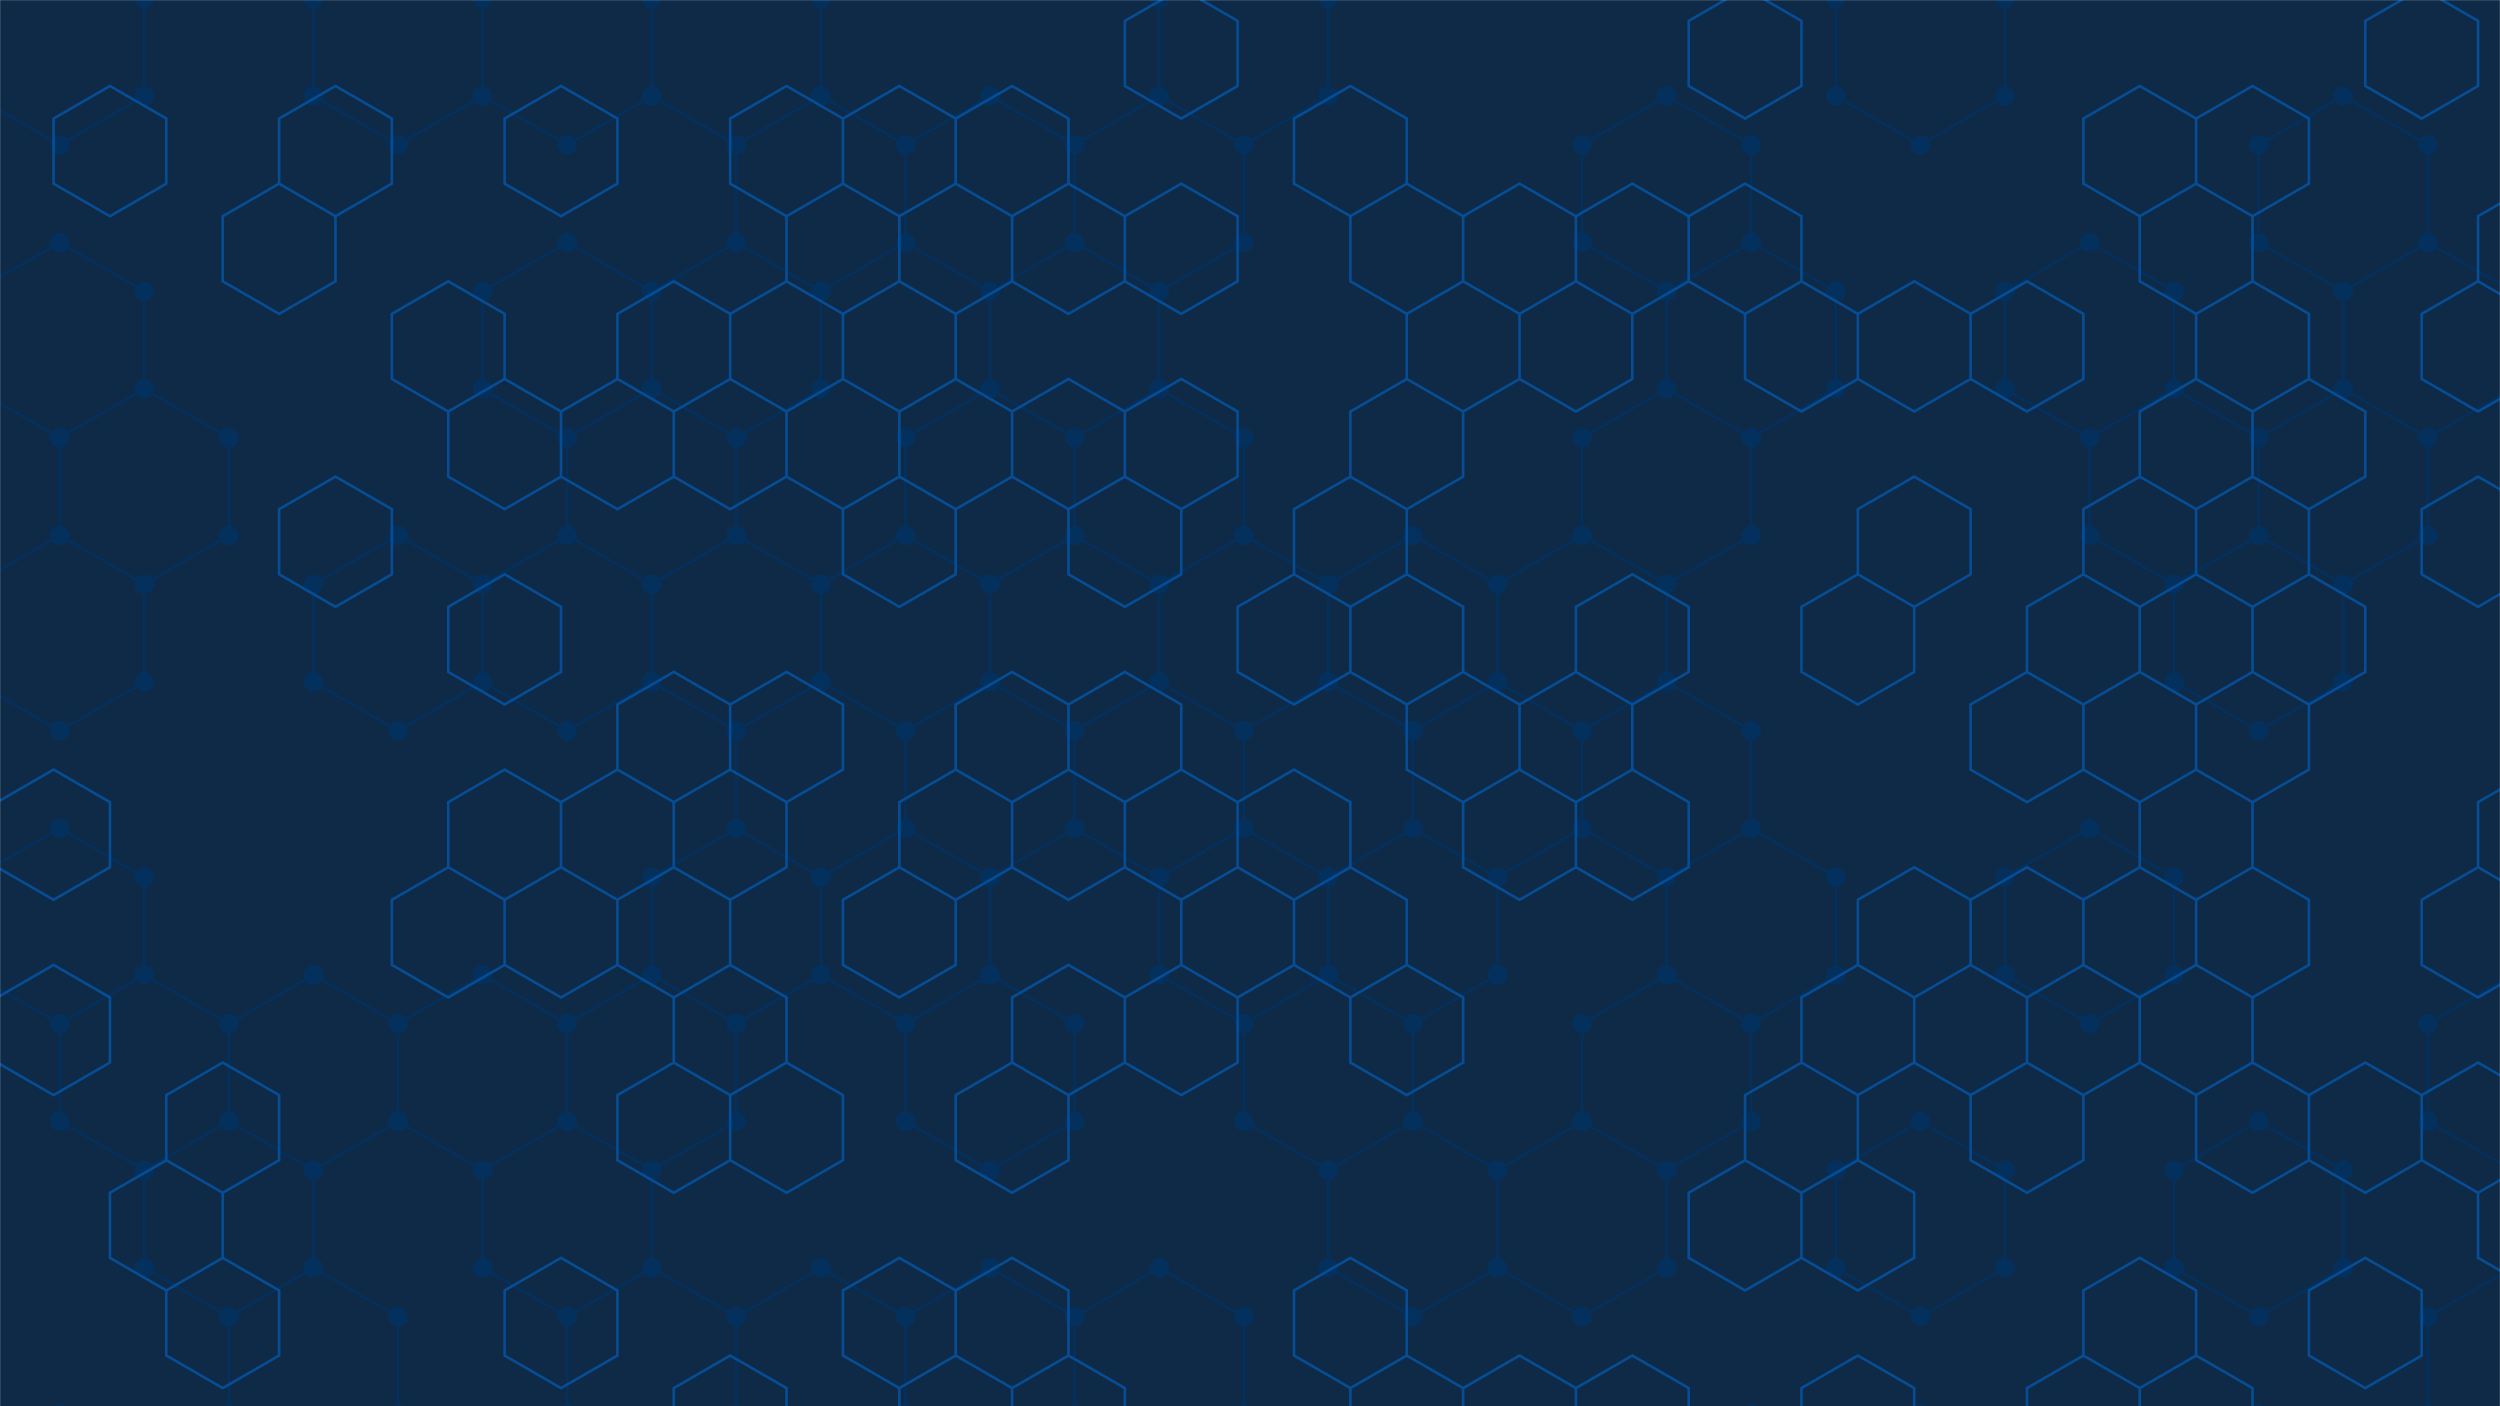 <svg xmlns="http://www.w3.org/2000/svg" version="1.1" xmlns:xlink="http://www.w3.org/1999/xlink" xmlns:svgjs="http://svgjs.com/svgjs" width="1920" height="1080" preserveAspectRatio="none" viewBox="0 0 1920 1080"><g mask="url(&quot;#SvgjsMask1031&quot;)" fill="none"><rect width="1920" height="1080" x="0" y="0" fill="#0e2a47"></rect><path d="M45.84 -38.77L110.79 -1.27L110.79 73.73L45.84 111.23L-19.11 73.73L-19.11 -1.27zM45.84 186.23L110.79 223.73L110.79 298.73L45.84 336.23L-19.11 298.73L-19.11 223.73zM110.79 298.73L175.75 336.23L175.75 411.23L110.79 448.73L45.84 411.23L45.84 336.23zM45.84 411.23L110.79 448.73L110.79 523.73L45.84 561.23L-19.11 523.73L-19.11 448.73zM45.84 636.23L110.79 673.73L110.79 748.73L45.84 786.23L-19.11 748.73L-19.11 673.73zM110.79 748.73L175.75 786.23L175.75 861.23L110.79 898.73L45.84 861.23L45.84 786.23zM45.84 1086.23L110.79 1123.73L110.79 1198.73L45.84 1236.23L-19.11 1198.73L-19.11 1123.73zM240.7 748.73L305.65 786.23L305.65 861.23L240.7 898.73L175.75 861.23L175.75 786.23zM175.75 861.23L240.7 898.73L240.7 973.73L175.75 1011.23L110.79 973.73L110.79 898.73zM240.7 973.73L305.65 1011.23L305.65 1086.23L240.7 1123.73L175.75 1086.23L175.75 1011.23zM175.75 1086.23L240.7 1123.73L240.7 1198.73L175.75 1236.23L110.79 1198.73L110.79 1123.73zM305.65 -38.77L370.61 -1.27L370.61 73.73L305.65 111.23L240.7 73.73L240.7 -1.27zM305.65 411.23L370.61 448.73L370.61 523.73L305.65 561.23L240.7 523.73L240.7 448.73zM370.61 748.73L435.56 786.23L435.56 861.23L370.61 898.73L305.65 861.23L305.65 786.23zM305.65 1086.23L370.61 1123.73L370.61 1198.73L305.65 1236.23L240.7 1198.73L240.7 1123.73zM435.56 -38.77L500.52 -1.27L500.52 73.73L435.56 111.23L370.61 73.73L370.61 -1.27zM435.56 186.23L500.52 223.73L500.52 298.73L435.56 336.23L370.61 298.73L370.61 223.73zM500.52 298.73L565.47 336.23L565.47 411.23L500.52 448.73L435.56 411.23L435.56 336.23zM435.56 411.23L500.52 448.73L500.52 523.73L435.56 561.23L370.61 523.73L370.61 448.73zM500.52 748.73L565.47 786.23L565.47 861.23L500.52 898.73L435.56 861.23L435.56 786.23zM435.56 861.23L500.52 898.73L500.52 973.73L435.56 1011.23L370.61 973.73L370.61 898.73zM500.52 973.73L565.47 1011.23L565.47 1086.23L500.52 1123.73L435.56 1086.23L435.56 1011.23zM435.56 1086.23L500.52 1123.73L500.52 1198.73L435.56 1236.23L370.61 1198.73L370.61 1123.73zM565.47 -38.77L630.42 -1.27L630.42 73.73L565.47 111.23L500.52 73.73L500.52 -1.27zM630.42 73.73L695.38 111.23L695.38 186.23L630.42 223.73L565.47 186.23L565.47 111.23zM565.47 186.23L630.42 223.73L630.42 298.73L565.47 336.23L500.52 298.73L500.52 223.73zM565.47 411.23L630.42 448.73L630.42 523.73L565.47 561.23L500.52 523.73L500.52 448.73zM630.42 523.73L695.38 561.23L695.38 636.23L630.42 673.73L565.47 636.23L565.47 561.23zM565.47 636.23L630.42 673.73L630.42 748.73L565.47 786.23L500.52 748.73L500.52 673.73zM630.42 973.73L695.38 1011.23L695.38 1086.23L630.42 1123.73L565.47 1086.23L565.47 1011.23zM565.47 1086.23L630.42 1123.73L630.42 1198.73L565.47 1236.23L500.52 1198.73L500.52 1123.73zM760.33 73.73L825.29 111.23L825.29 186.23L760.33 223.73L695.38 186.23L695.38 111.23zM760.33 298.73L825.29 336.23L825.29 411.23L760.33 448.73L695.38 411.23L695.38 336.23zM695.38 411.23L760.33 448.73L760.33 523.73L695.38 561.23L630.42 523.73L630.42 448.73zM760.33 523.73L825.29 561.23L825.29 636.23L760.33 673.73L695.38 636.23L695.38 561.23zM695.38 636.23L760.33 673.73L760.33 748.73L695.38 786.23L630.42 748.73L630.42 673.73zM760.33 748.73L825.29 786.23L825.29 861.23L760.33 898.73L695.38 861.23L695.38 786.23zM760.33 973.73L825.29 1011.23L825.29 1086.23L760.33 1123.73L695.38 1086.23L695.38 1011.23zM890.24 73.73L955.19 111.23L955.19 186.23L890.24 223.73L825.28 186.23L825.28 111.23zM825.28 186.23L890.24 223.73L890.24 298.73L825.28 336.23L760.33 298.73L760.33 223.73zM890.24 298.73L955.19 336.23L955.19 411.23L890.24 448.73L825.28 411.23L825.28 336.23zM890.24 523.73L955.19 561.23L955.19 636.23L890.24 673.73L825.28 636.23L825.28 561.23zM890.24 973.73L955.19 1011.23L955.19 1086.23L890.24 1123.73L825.28 1086.23L825.28 1011.23zM955.19 -38.77L1020.15 -1.27L1020.15 73.73L955.19 111.23L890.24 73.73L890.24 -1.27zM955.19 411.23L1020.15 448.73L1020.15 523.73L955.19 561.23L890.24 523.73L890.24 448.73zM1020.15 523.73L1085.1 561.23L1085.1 636.23L1020.15 673.73L955.19 636.23L955.19 561.23zM955.19 636.23L1020.15 673.73L1020.15 748.73L955.19 786.23L890.24 748.73L890.24 673.73zM1020.15 748.73L1085.1 786.23L1085.1 861.23L1020.15 898.73L955.19 861.23L955.19 786.23zM955.19 1086.23L1020.15 1123.73L1020.15 1198.73L955.19 1236.23L890.24 1198.73L890.24 1123.73zM1085.1 411.23L1150.05 448.73L1150.05 523.73L1085.1 561.23L1020.15 523.73L1020.15 448.73zM1150.05 523.73L1215.01 561.23L1215.01 636.23L1150.05 673.73L1085.1 636.23L1085.1 561.23zM1085.1 636.23L1150.05 673.73L1150.05 748.73L1085.1 786.23L1020.15 748.73L1020.15 673.73zM1085.1 861.23L1150.05 898.73L1150.05 973.73L1085.1 1011.23L1020.15 973.73L1020.15 898.73zM1279.96 73.73L1344.91 111.23L1344.91 186.23L1279.96 223.73L1215.01 186.23L1215.01 111.23zM1279.96 298.73L1344.91 336.23L1344.91 411.23L1279.96 448.73L1215.01 411.23L1215.01 336.23zM1215.01 411.23L1279.96 448.73L1279.96 523.73L1215.01 561.23L1150.05 523.73L1150.05 448.73zM1279.96 523.73L1344.91 561.23L1344.91 636.23L1279.96 673.73L1215.01 636.23L1215.01 561.23zM1279.96 748.73L1344.91 786.23L1344.91 861.23L1279.96 898.73L1215.01 861.23L1215.01 786.23zM1215.01 861.23L1279.96 898.73L1279.96 973.73L1215.01 1011.23L1150.05 973.73L1150.05 898.73zM1344.91 186.23L1409.87 223.73L1409.87 298.73L1344.91 336.23L1279.96 298.73L1279.96 223.73zM1344.91 636.23L1409.87 673.73L1409.87 748.73L1344.91 786.23L1279.96 748.73L1279.96 673.73zM1344.91 1086.23L1409.87 1123.73L1409.87 1198.73L1344.91 1236.23L1279.96 1198.73L1279.96 1123.73zM1474.82 -38.77L1539.78 -1.27L1539.78 73.73L1474.82 111.23L1409.87 73.73L1409.87 -1.27zM1474.82 861.23L1539.78 898.73L1539.78 973.73L1474.82 1011.23L1409.87 973.73L1409.87 898.73zM1474.82 1086.23L1539.78 1123.73L1539.78 1198.73L1474.82 1236.23L1409.87 1198.73L1409.87 1123.73zM1604.73 186.23L1669.68 223.73L1669.68 298.73L1604.73 336.23L1539.78 298.73L1539.78 223.73zM1669.68 298.73L1734.64 336.23L1734.64 411.23L1669.68 448.73L1604.73 411.23L1604.73 336.23zM1604.73 636.23L1669.68 673.73L1669.68 748.73L1604.73 786.23L1539.78 748.73L1539.78 673.73zM1799.59 73.73L1864.54 111.23L1864.54 186.23L1799.59 223.73L1734.64 186.23L1734.64 111.23zM1799.59 298.73L1864.54 336.23L1864.54 411.23L1799.59 448.73L1734.64 411.23L1734.64 336.23zM1734.64 411.23L1799.59 448.73L1799.59 523.73L1734.64 561.23L1669.68 523.73L1669.68 448.73zM1734.64 861.23L1799.59 898.73L1799.59 973.73L1734.64 1011.23L1669.68 973.73L1669.68 898.73zM1734.64 1086.23L1799.59 1123.73L1799.59 1198.73L1734.64 1236.23L1669.68 1198.73L1669.68 1123.73zM1864.54 186.23L1929.5 223.73L1929.5 298.73L1864.54 336.23L1799.59 298.73L1799.59 223.73zM1929.5 748.73L1994.45 786.23L1994.45 861.23L1929.5 898.73L1864.54 861.23L1864.54 786.23zM1929.5 973.73L1994.45 1011.23L1994.45 1086.23L1929.5 1123.73L1864.54 1086.23L1864.54 1011.23zM1864.54 1086.23L1929.5 1123.73L1929.5 1198.73L1864.54 1236.23L1799.59 1198.73L1799.59 1123.73z" stroke="#03305d" stroke-width="2"></path><path d="M38.34 -38.77 a7.5 7.5 0 1 0 15 0 a7.5 7.5 0 1 0 -15 0zM103.29 -1.27 a7.5 7.5 0 1 0 15 0 a7.5 7.5 0 1 0 -15 0zM103.29 73.73 a7.5 7.5 0 1 0 15 0 a7.5 7.5 0 1 0 -15 0zM38.34 111.23 a7.5 7.5 0 1 0 15 0 a7.5 7.5 0 1 0 -15 0zM-26.61 73.73 a7.5 7.5 0 1 0 15 0 a7.5 7.5 0 1 0 -15 0zM-26.61 -1.27 a7.5 7.5 0 1 0 15 0 a7.5 7.5 0 1 0 -15 0zM38.34 186.23 a7.5 7.5 0 1 0 15 0 a7.5 7.5 0 1 0 -15 0zM103.29 223.73 a7.5 7.5 0 1 0 15 0 a7.5 7.5 0 1 0 -15 0zM103.29 298.73 a7.5 7.5 0 1 0 15 0 a7.5 7.5 0 1 0 -15 0zM38.34 336.23 a7.5 7.5 0 1 0 15 0 a7.5 7.5 0 1 0 -15 0zM-26.61 298.73 a7.5 7.5 0 1 0 15 0 a7.5 7.5 0 1 0 -15 0zM-26.61 223.73 a7.5 7.5 0 1 0 15 0 a7.5 7.5 0 1 0 -15 0zM168.25 336.23 a7.5 7.5 0 1 0 15 0 a7.5 7.5 0 1 0 -15 0zM168.25 411.23 a7.5 7.5 0 1 0 15 0 a7.5 7.5 0 1 0 -15 0zM103.29 448.73 a7.5 7.5 0 1 0 15 0 a7.5 7.5 0 1 0 -15 0zM38.34 411.23 a7.5 7.5 0 1 0 15 0 a7.5 7.5 0 1 0 -15 0zM103.29 523.73 a7.5 7.5 0 1 0 15 0 a7.5 7.5 0 1 0 -15 0zM38.34 561.23 a7.5 7.5 0 1 0 15 0 a7.5 7.5 0 1 0 -15 0zM-26.61 523.73 a7.5 7.5 0 1 0 15 0 a7.5 7.5 0 1 0 -15 0zM-26.61 448.73 a7.5 7.5 0 1 0 15 0 a7.5 7.5 0 1 0 -15 0zM38.34 636.23 a7.5 7.5 0 1 0 15 0 a7.5 7.5 0 1 0 -15 0zM103.29 673.73 a7.5 7.5 0 1 0 15 0 a7.5 7.5 0 1 0 -15 0zM103.29 748.73 a7.5 7.5 0 1 0 15 0 a7.5 7.5 0 1 0 -15 0zM38.34 786.23 a7.5 7.5 0 1 0 15 0 a7.5 7.5 0 1 0 -15 0zM-26.61 748.73 a7.5 7.5 0 1 0 15 0 a7.5 7.5 0 1 0 -15 0zM-26.61 673.73 a7.5 7.5 0 1 0 15 0 a7.5 7.5 0 1 0 -15 0zM168.25 786.23 a7.5 7.5 0 1 0 15 0 a7.5 7.5 0 1 0 -15 0zM168.25 861.23 a7.5 7.5 0 1 0 15 0 a7.5 7.5 0 1 0 -15 0zM103.29 898.73 a7.5 7.5 0 1 0 15 0 a7.5 7.5 0 1 0 -15 0zM38.34 861.23 a7.5 7.5 0 1 0 15 0 a7.5 7.5 0 1 0 -15 0zM38.34 1086.23 a7.5 7.5 0 1 0 15 0 a7.5 7.5 0 1 0 -15 0zM103.29 1123.73 a7.5 7.5 0 1 0 15 0 a7.5 7.5 0 1 0 -15 0zM103.29 1198.73 a7.5 7.5 0 1 0 15 0 a7.5 7.5 0 1 0 -15 0zM38.34 1236.23 a7.5 7.5 0 1 0 15 0 a7.5 7.5 0 1 0 -15 0zM-26.61 1198.73 a7.5 7.5 0 1 0 15 0 a7.5 7.5 0 1 0 -15 0zM-26.61 1123.73 a7.5 7.5 0 1 0 15 0 a7.5 7.5 0 1 0 -15 0zM233.2 748.73 a7.5 7.5 0 1 0 15 0 a7.5 7.5 0 1 0 -15 0zM298.15 786.23 a7.5 7.5 0 1 0 15 0 a7.5 7.5 0 1 0 -15 0zM298.15 861.23 a7.5 7.5 0 1 0 15 0 a7.5 7.5 0 1 0 -15 0zM233.2 898.73 a7.5 7.5 0 1 0 15 0 a7.5 7.5 0 1 0 -15 0zM233.2 973.73 a7.5 7.5 0 1 0 15 0 a7.5 7.5 0 1 0 -15 0zM168.25 1011.23 a7.5 7.5 0 1 0 15 0 a7.5 7.5 0 1 0 -15 0zM103.29 973.73 a7.5 7.5 0 1 0 15 0 a7.5 7.5 0 1 0 -15 0zM298.15 1011.23 a7.5 7.5 0 1 0 15 0 a7.5 7.5 0 1 0 -15 0zM298.15 1086.23 a7.5 7.5 0 1 0 15 0 a7.5 7.5 0 1 0 -15 0zM233.2 1123.73 a7.5 7.5 0 1 0 15 0 a7.5 7.5 0 1 0 -15 0zM168.25 1086.23 a7.5 7.5 0 1 0 15 0 a7.5 7.5 0 1 0 -15 0zM233.2 1198.73 a7.5 7.5 0 1 0 15 0 a7.5 7.5 0 1 0 -15 0zM168.25 1236.23 a7.5 7.5 0 1 0 15 0 a7.5 7.5 0 1 0 -15 0zM298.15 -38.77 a7.5 7.5 0 1 0 15 0 a7.5 7.5 0 1 0 -15 0zM363.11 -1.27 a7.5 7.5 0 1 0 15 0 a7.5 7.5 0 1 0 -15 0zM363.11 73.73 a7.5 7.5 0 1 0 15 0 a7.5 7.5 0 1 0 -15 0zM298.15 111.23 a7.5 7.5 0 1 0 15 0 a7.5 7.5 0 1 0 -15 0zM233.2 73.73 a7.5 7.5 0 1 0 15 0 a7.5 7.5 0 1 0 -15 0zM233.2 -1.27 a7.5 7.5 0 1 0 15 0 a7.5 7.5 0 1 0 -15 0zM298.15 411.23 a7.5 7.5 0 1 0 15 0 a7.5 7.5 0 1 0 -15 0zM363.11 448.73 a7.5 7.5 0 1 0 15 0 a7.5 7.5 0 1 0 -15 0zM363.11 523.73 a7.5 7.5 0 1 0 15 0 a7.5 7.5 0 1 0 -15 0zM298.15 561.23 a7.5 7.5 0 1 0 15 0 a7.5 7.5 0 1 0 -15 0zM233.2 523.73 a7.5 7.5 0 1 0 15 0 a7.5 7.5 0 1 0 -15 0zM233.2 448.73 a7.5 7.5 0 1 0 15 0 a7.5 7.5 0 1 0 -15 0zM363.11 748.73 a7.5 7.5 0 1 0 15 0 a7.5 7.5 0 1 0 -15 0zM428.06 786.23 a7.5 7.5 0 1 0 15 0 a7.5 7.5 0 1 0 -15 0zM428.06 861.23 a7.5 7.5 0 1 0 15 0 a7.5 7.5 0 1 0 -15 0zM363.11 898.73 a7.5 7.5 0 1 0 15 0 a7.5 7.5 0 1 0 -15 0zM363.11 1123.73 a7.5 7.5 0 1 0 15 0 a7.5 7.5 0 1 0 -15 0zM363.11 1198.73 a7.5 7.5 0 1 0 15 0 a7.5 7.5 0 1 0 -15 0zM298.15 1236.23 a7.5 7.5 0 1 0 15 0 a7.5 7.5 0 1 0 -15 0zM428.06 -38.77 a7.5 7.5 0 1 0 15 0 a7.5 7.5 0 1 0 -15 0zM493.02 -1.27 a7.5 7.5 0 1 0 15 0 a7.5 7.5 0 1 0 -15 0zM493.02 73.73 a7.5 7.5 0 1 0 15 0 a7.5 7.5 0 1 0 -15 0zM428.06 111.23 a7.5 7.5 0 1 0 15 0 a7.5 7.5 0 1 0 -15 0zM428.06 186.23 a7.5 7.5 0 1 0 15 0 a7.5 7.5 0 1 0 -15 0zM493.02 223.73 a7.5 7.5 0 1 0 15 0 a7.5 7.5 0 1 0 -15 0zM493.02 298.73 a7.5 7.5 0 1 0 15 0 a7.5 7.5 0 1 0 -15 0zM428.06 336.23 a7.5 7.5 0 1 0 15 0 a7.5 7.5 0 1 0 -15 0zM363.11 298.73 a7.5 7.5 0 1 0 15 0 a7.5 7.5 0 1 0 -15 0zM363.11 223.73 a7.5 7.5 0 1 0 15 0 a7.5 7.5 0 1 0 -15 0zM557.97 336.23 a7.5 7.5 0 1 0 15 0 a7.5 7.5 0 1 0 -15 0zM557.97 411.23 a7.5 7.5 0 1 0 15 0 a7.5 7.5 0 1 0 -15 0zM493.02 448.73 a7.5 7.5 0 1 0 15 0 a7.5 7.5 0 1 0 -15 0zM428.06 411.23 a7.5 7.5 0 1 0 15 0 a7.5 7.5 0 1 0 -15 0zM493.02 523.73 a7.5 7.5 0 1 0 15 0 a7.5 7.5 0 1 0 -15 0zM428.06 561.23 a7.5 7.5 0 1 0 15 0 a7.5 7.5 0 1 0 -15 0zM493.02 748.73 a7.5 7.5 0 1 0 15 0 a7.5 7.5 0 1 0 -15 0zM557.97 786.23 a7.5 7.5 0 1 0 15 0 a7.5 7.5 0 1 0 -15 0zM557.97 861.23 a7.5 7.5 0 1 0 15 0 a7.5 7.5 0 1 0 -15 0zM493.02 898.73 a7.5 7.5 0 1 0 15 0 a7.5 7.5 0 1 0 -15 0zM493.02 973.73 a7.5 7.5 0 1 0 15 0 a7.5 7.5 0 1 0 -15 0zM428.06 1011.23 a7.5 7.5 0 1 0 15 0 a7.5 7.5 0 1 0 -15 0zM363.11 973.73 a7.5 7.5 0 1 0 15 0 a7.5 7.5 0 1 0 -15 0zM557.97 1011.23 a7.5 7.5 0 1 0 15 0 a7.5 7.5 0 1 0 -15 0zM557.97 1086.23 a7.5 7.5 0 1 0 15 0 a7.5 7.5 0 1 0 -15 0zM493.02 1123.73 a7.5 7.5 0 1 0 15 0 a7.5 7.5 0 1 0 -15 0zM428.06 1086.23 a7.5 7.5 0 1 0 15 0 a7.5 7.5 0 1 0 -15 0zM493.02 1198.73 a7.5 7.5 0 1 0 15 0 a7.5 7.5 0 1 0 -15 0zM428.06 1236.23 a7.5 7.5 0 1 0 15 0 a7.5 7.5 0 1 0 -15 0zM557.97 -38.77 a7.5 7.5 0 1 0 15 0 a7.5 7.5 0 1 0 -15 0zM622.92 -1.27 a7.5 7.5 0 1 0 15 0 a7.5 7.5 0 1 0 -15 0zM622.92 73.73 a7.5 7.5 0 1 0 15 0 a7.5 7.5 0 1 0 -15 0zM557.97 111.23 a7.5 7.5 0 1 0 15 0 a7.5 7.5 0 1 0 -15 0zM687.88 111.23 a7.5 7.5 0 1 0 15 0 a7.5 7.5 0 1 0 -15 0zM687.88 186.23 a7.5 7.5 0 1 0 15 0 a7.5 7.5 0 1 0 -15 0zM622.92 223.73 a7.5 7.5 0 1 0 15 0 a7.5 7.5 0 1 0 -15 0zM557.97 186.23 a7.5 7.5 0 1 0 15 0 a7.5 7.5 0 1 0 -15 0zM622.92 298.73 a7.5 7.5 0 1 0 15 0 a7.5 7.5 0 1 0 -15 0zM622.92 448.73 a7.5 7.5 0 1 0 15 0 a7.5 7.5 0 1 0 -15 0zM622.92 523.73 a7.5 7.5 0 1 0 15 0 a7.5 7.5 0 1 0 -15 0zM557.97 561.23 a7.5 7.5 0 1 0 15 0 a7.5 7.5 0 1 0 -15 0zM687.88 561.23 a7.5 7.5 0 1 0 15 0 a7.5 7.5 0 1 0 -15 0zM687.88 636.23 a7.5 7.5 0 1 0 15 0 a7.5 7.5 0 1 0 -15 0zM622.92 673.73 a7.5 7.5 0 1 0 15 0 a7.5 7.5 0 1 0 -15 0zM557.97 636.23 a7.5 7.5 0 1 0 15 0 a7.5 7.5 0 1 0 -15 0zM622.92 748.73 a7.5 7.5 0 1 0 15 0 a7.5 7.5 0 1 0 -15 0zM493.02 673.73 a7.5 7.5 0 1 0 15 0 a7.5 7.5 0 1 0 -15 0zM622.92 973.73 a7.5 7.5 0 1 0 15 0 a7.5 7.5 0 1 0 -15 0zM687.88 1011.23 a7.5 7.5 0 1 0 15 0 a7.5 7.5 0 1 0 -15 0zM687.88 1086.23 a7.5 7.5 0 1 0 15 0 a7.5 7.5 0 1 0 -15 0zM622.92 1123.73 a7.5 7.5 0 1 0 15 0 a7.5 7.5 0 1 0 -15 0zM622.92 1198.73 a7.5 7.5 0 1 0 15 0 a7.5 7.5 0 1 0 -15 0zM557.97 1236.23 a7.5 7.5 0 1 0 15 0 a7.5 7.5 0 1 0 -15 0zM752.83 73.73 a7.5 7.5 0 1 0 15 0 a7.5 7.5 0 1 0 -15 0zM817.79 111.23 a7.5 7.5 0 1 0 15 0 a7.5 7.5 0 1 0 -15 0zM817.79 186.23 a7.5 7.5 0 1 0 15 0 a7.5 7.5 0 1 0 -15 0zM752.83 223.73 a7.5 7.5 0 1 0 15 0 a7.5 7.5 0 1 0 -15 0zM752.83 298.73 a7.5 7.5 0 1 0 15 0 a7.5 7.5 0 1 0 -15 0zM817.79 336.23 a7.5 7.5 0 1 0 15 0 a7.5 7.5 0 1 0 -15 0zM817.79 411.23 a7.5 7.5 0 1 0 15 0 a7.5 7.5 0 1 0 -15 0zM752.83 448.73 a7.5 7.5 0 1 0 15 0 a7.5 7.5 0 1 0 -15 0zM687.88 411.23 a7.5 7.5 0 1 0 15 0 a7.5 7.5 0 1 0 -15 0zM687.88 336.23 a7.5 7.5 0 1 0 15 0 a7.5 7.5 0 1 0 -15 0zM752.83 523.73 a7.5 7.5 0 1 0 15 0 a7.5 7.5 0 1 0 -15 0zM817.79 561.23 a7.5 7.5 0 1 0 15 0 a7.5 7.5 0 1 0 -15 0zM817.79 636.23 a7.5 7.5 0 1 0 15 0 a7.5 7.5 0 1 0 -15 0zM752.83 673.73 a7.5 7.5 0 1 0 15 0 a7.5 7.5 0 1 0 -15 0zM752.83 748.73 a7.5 7.5 0 1 0 15 0 a7.5 7.5 0 1 0 -15 0zM687.88 786.23 a7.5 7.5 0 1 0 15 0 a7.5 7.5 0 1 0 -15 0zM817.79 786.23 a7.5 7.5 0 1 0 15 0 a7.5 7.5 0 1 0 -15 0zM817.79 861.23 a7.5 7.5 0 1 0 15 0 a7.5 7.5 0 1 0 -15 0zM752.83 898.73 a7.5 7.5 0 1 0 15 0 a7.5 7.5 0 1 0 -15 0zM687.88 861.23 a7.5 7.5 0 1 0 15 0 a7.5 7.5 0 1 0 -15 0zM752.83 973.73 a7.5 7.5 0 1 0 15 0 a7.5 7.5 0 1 0 -15 0zM817.79 1011.23 a7.5 7.5 0 1 0 15 0 a7.5 7.5 0 1 0 -15 0zM817.79 1086.23 a7.5 7.5 0 1 0 15 0 a7.5 7.5 0 1 0 -15 0zM752.83 1123.73 a7.5 7.5 0 1 0 15 0 a7.5 7.5 0 1 0 -15 0zM882.74 73.73 a7.5 7.5 0 1 0 15 0 a7.5 7.5 0 1 0 -15 0zM947.69 111.23 a7.5 7.5 0 1 0 15 0 a7.5 7.5 0 1 0 -15 0zM947.69 186.23 a7.5 7.5 0 1 0 15 0 a7.5 7.5 0 1 0 -15 0zM882.74 223.73 a7.5 7.5 0 1 0 15 0 a7.5 7.5 0 1 0 -15 0zM817.78 186.23 a7.5 7.5 0 1 0 15 0 a7.5 7.5 0 1 0 -15 0zM817.78 111.23 a7.5 7.5 0 1 0 15 0 a7.5 7.5 0 1 0 -15 0zM882.74 298.73 a7.5 7.5 0 1 0 15 0 a7.5 7.5 0 1 0 -15 0zM817.78 336.23 a7.5 7.5 0 1 0 15 0 a7.5 7.5 0 1 0 -15 0zM947.69 336.23 a7.5 7.5 0 1 0 15 0 a7.5 7.5 0 1 0 -15 0zM947.69 411.23 a7.5 7.5 0 1 0 15 0 a7.5 7.5 0 1 0 -15 0zM882.74 448.73 a7.5 7.5 0 1 0 15 0 a7.5 7.5 0 1 0 -15 0zM817.78 411.23 a7.5 7.5 0 1 0 15 0 a7.5 7.5 0 1 0 -15 0zM882.74 523.73 a7.5 7.5 0 1 0 15 0 a7.5 7.5 0 1 0 -15 0zM947.69 561.23 a7.5 7.5 0 1 0 15 0 a7.5 7.5 0 1 0 -15 0zM947.69 636.23 a7.5 7.5 0 1 0 15 0 a7.5 7.5 0 1 0 -15 0zM882.74 673.73 a7.5 7.5 0 1 0 15 0 a7.5 7.5 0 1 0 -15 0zM817.78 636.23 a7.5 7.5 0 1 0 15 0 a7.5 7.5 0 1 0 -15 0zM817.78 561.23 a7.5 7.5 0 1 0 15 0 a7.5 7.5 0 1 0 -15 0zM882.74 973.73 a7.5 7.5 0 1 0 15 0 a7.5 7.5 0 1 0 -15 0zM947.69 1011.23 a7.5 7.5 0 1 0 15 0 a7.5 7.5 0 1 0 -15 0zM947.69 1086.23 a7.5 7.5 0 1 0 15 0 a7.5 7.5 0 1 0 -15 0zM882.74 1123.73 a7.5 7.5 0 1 0 15 0 a7.5 7.5 0 1 0 -15 0zM817.78 1086.23 a7.5 7.5 0 1 0 15 0 a7.5 7.5 0 1 0 -15 0zM817.78 1011.23 a7.5 7.5 0 1 0 15 0 a7.5 7.5 0 1 0 -15 0zM947.69 -38.77 a7.5 7.5 0 1 0 15 0 a7.5 7.5 0 1 0 -15 0zM1012.65 -1.27 a7.5 7.5 0 1 0 15 0 a7.5 7.5 0 1 0 -15 0zM1012.65 73.73 a7.5 7.5 0 1 0 15 0 a7.5 7.5 0 1 0 -15 0zM882.74 -1.27 a7.5 7.5 0 1 0 15 0 a7.5 7.5 0 1 0 -15 0zM1012.65 448.73 a7.5 7.5 0 1 0 15 0 a7.5 7.5 0 1 0 -15 0zM1012.65 523.73 a7.5 7.5 0 1 0 15 0 a7.5 7.5 0 1 0 -15 0zM1077.6 561.23 a7.5 7.5 0 1 0 15 0 a7.5 7.5 0 1 0 -15 0zM1077.6 636.23 a7.5 7.5 0 1 0 15 0 a7.5 7.5 0 1 0 -15 0zM1012.65 673.73 a7.5 7.5 0 1 0 15 0 a7.5 7.5 0 1 0 -15 0zM1012.65 748.73 a7.5 7.5 0 1 0 15 0 a7.5 7.5 0 1 0 -15 0zM947.69 786.23 a7.5 7.5 0 1 0 15 0 a7.5 7.5 0 1 0 -15 0zM882.74 748.73 a7.5 7.5 0 1 0 15 0 a7.5 7.5 0 1 0 -15 0zM1077.6 786.23 a7.5 7.5 0 1 0 15 0 a7.5 7.5 0 1 0 -15 0zM1077.6 861.23 a7.5 7.5 0 1 0 15 0 a7.5 7.5 0 1 0 -15 0zM1012.65 898.73 a7.5 7.5 0 1 0 15 0 a7.5 7.5 0 1 0 -15 0zM947.69 861.23 a7.5 7.5 0 1 0 15 0 a7.5 7.5 0 1 0 -15 0zM1012.65 1123.73 a7.5 7.5 0 1 0 15 0 a7.5 7.5 0 1 0 -15 0zM1012.65 1198.73 a7.5 7.5 0 1 0 15 0 a7.5 7.5 0 1 0 -15 0zM947.69 1236.23 a7.5 7.5 0 1 0 15 0 a7.5 7.5 0 1 0 -15 0zM882.74 1198.73 a7.5 7.5 0 1 0 15 0 a7.5 7.5 0 1 0 -15 0zM1077.6 411.23 a7.5 7.5 0 1 0 15 0 a7.5 7.5 0 1 0 -15 0zM1142.55 448.73 a7.5 7.5 0 1 0 15 0 a7.5 7.5 0 1 0 -15 0zM1142.55 523.73 a7.5 7.5 0 1 0 15 0 a7.5 7.5 0 1 0 -15 0zM1207.51 561.23 a7.5 7.5 0 1 0 15 0 a7.5 7.5 0 1 0 -15 0zM1207.51 636.23 a7.5 7.5 0 1 0 15 0 a7.5 7.5 0 1 0 -15 0zM1142.55 673.73 a7.5 7.5 0 1 0 15 0 a7.5 7.5 0 1 0 -15 0zM1142.55 748.73 a7.5 7.5 0 1 0 15 0 a7.5 7.5 0 1 0 -15 0zM1142.55 898.73 a7.5 7.5 0 1 0 15 0 a7.5 7.5 0 1 0 -15 0zM1142.55 973.73 a7.5 7.5 0 1 0 15 0 a7.5 7.5 0 1 0 -15 0zM1077.6 1011.23 a7.5 7.5 0 1 0 15 0 a7.5 7.5 0 1 0 -15 0zM1012.65 973.73 a7.5 7.5 0 1 0 15 0 a7.5 7.5 0 1 0 -15 0zM1272.46 73.73 a7.5 7.5 0 1 0 15 0 a7.5 7.5 0 1 0 -15 0zM1337.41 111.23 a7.5 7.5 0 1 0 15 0 a7.5 7.5 0 1 0 -15 0zM1337.41 186.23 a7.5 7.5 0 1 0 15 0 a7.5 7.5 0 1 0 -15 0zM1272.46 223.73 a7.5 7.5 0 1 0 15 0 a7.5 7.5 0 1 0 -15 0zM1207.51 186.23 a7.5 7.5 0 1 0 15 0 a7.5 7.5 0 1 0 -15 0zM1207.51 111.23 a7.5 7.5 0 1 0 15 0 a7.5 7.5 0 1 0 -15 0zM1272.46 298.73 a7.5 7.5 0 1 0 15 0 a7.5 7.5 0 1 0 -15 0zM1337.41 336.23 a7.5 7.5 0 1 0 15 0 a7.5 7.5 0 1 0 -15 0zM1337.41 411.23 a7.5 7.5 0 1 0 15 0 a7.5 7.5 0 1 0 -15 0zM1272.46 448.73 a7.5 7.5 0 1 0 15 0 a7.5 7.5 0 1 0 -15 0zM1207.51 411.23 a7.5 7.5 0 1 0 15 0 a7.5 7.5 0 1 0 -15 0zM1207.51 336.23 a7.5 7.5 0 1 0 15 0 a7.5 7.5 0 1 0 -15 0zM1272.46 523.73 a7.5 7.5 0 1 0 15 0 a7.5 7.5 0 1 0 -15 0zM1337.41 561.23 a7.5 7.5 0 1 0 15 0 a7.5 7.5 0 1 0 -15 0zM1337.41 636.23 a7.5 7.5 0 1 0 15 0 a7.5 7.5 0 1 0 -15 0zM1272.46 673.73 a7.5 7.5 0 1 0 15 0 a7.5 7.5 0 1 0 -15 0zM1272.46 748.73 a7.5 7.5 0 1 0 15 0 a7.5 7.5 0 1 0 -15 0zM1337.41 786.23 a7.5 7.5 0 1 0 15 0 a7.5 7.5 0 1 0 -15 0zM1337.41 861.23 a7.5 7.5 0 1 0 15 0 a7.5 7.5 0 1 0 -15 0zM1272.46 898.73 a7.5 7.5 0 1 0 15 0 a7.5 7.5 0 1 0 -15 0zM1207.51 861.23 a7.5 7.5 0 1 0 15 0 a7.5 7.5 0 1 0 -15 0zM1207.51 786.23 a7.5 7.5 0 1 0 15 0 a7.5 7.5 0 1 0 -15 0zM1272.46 973.73 a7.5 7.5 0 1 0 15 0 a7.5 7.5 0 1 0 -15 0zM1207.51 1011.23 a7.5 7.5 0 1 0 15 0 a7.5 7.5 0 1 0 -15 0zM1402.37 223.73 a7.5 7.5 0 1 0 15 0 a7.5 7.5 0 1 0 -15 0zM1402.37 298.73 a7.5 7.5 0 1 0 15 0 a7.5 7.5 0 1 0 -15 0zM1402.37 673.73 a7.5 7.5 0 1 0 15 0 a7.5 7.5 0 1 0 -15 0zM1402.37 748.73 a7.5 7.5 0 1 0 15 0 a7.5 7.5 0 1 0 -15 0zM1337.41 1086.23 a7.5 7.5 0 1 0 15 0 a7.5 7.5 0 1 0 -15 0zM1402.37 1123.73 a7.5 7.5 0 1 0 15 0 a7.5 7.5 0 1 0 -15 0zM1402.37 1198.73 a7.5 7.5 0 1 0 15 0 a7.5 7.5 0 1 0 -15 0zM1337.41 1236.23 a7.5 7.5 0 1 0 15 0 a7.5 7.5 0 1 0 -15 0zM1272.46 1198.73 a7.5 7.5 0 1 0 15 0 a7.5 7.5 0 1 0 -15 0zM1272.46 1123.73 a7.5 7.5 0 1 0 15 0 a7.5 7.5 0 1 0 -15 0zM1467.32 -38.77 a7.5 7.5 0 1 0 15 0 a7.5 7.5 0 1 0 -15 0zM1532.28 -1.27 a7.5 7.5 0 1 0 15 0 a7.5 7.5 0 1 0 -15 0zM1532.28 73.73 a7.5 7.5 0 1 0 15 0 a7.5 7.5 0 1 0 -15 0zM1467.32 111.23 a7.5 7.5 0 1 0 15 0 a7.5 7.5 0 1 0 -15 0zM1402.37 73.73 a7.5 7.5 0 1 0 15 0 a7.5 7.5 0 1 0 -15 0zM1402.37 -1.27 a7.5 7.5 0 1 0 15 0 a7.5 7.5 0 1 0 -15 0zM1467.32 861.23 a7.5 7.5 0 1 0 15 0 a7.5 7.5 0 1 0 -15 0zM1532.28 898.73 a7.5 7.5 0 1 0 15 0 a7.5 7.5 0 1 0 -15 0zM1532.28 973.73 a7.5 7.5 0 1 0 15 0 a7.5 7.5 0 1 0 -15 0zM1467.32 1011.23 a7.5 7.5 0 1 0 15 0 a7.5 7.5 0 1 0 -15 0zM1402.37 973.73 a7.5 7.5 0 1 0 15 0 a7.5 7.5 0 1 0 -15 0zM1402.37 898.73 a7.5 7.5 0 1 0 15 0 a7.5 7.5 0 1 0 -15 0zM1467.32 1086.23 a7.5 7.5 0 1 0 15 0 a7.5 7.5 0 1 0 -15 0zM1532.28 1123.73 a7.5 7.5 0 1 0 15 0 a7.5 7.5 0 1 0 -15 0zM1532.28 1198.73 a7.5 7.5 0 1 0 15 0 a7.5 7.5 0 1 0 -15 0zM1467.32 1236.23 a7.5 7.5 0 1 0 15 0 a7.5 7.5 0 1 0 -15 0zM1597.23 186.23 a7.5 7.5 0 1 0 15 0 a7.5 7.5 0 1 0 -15 0zM1662.18 223.73 a7.5 7.5 0 1 0 15 0 a7.5 7.5 0 1 0 -15 0zM1662.18 298.73 a7.5 7.5 0 1 0 15 0 a7.5 7.5 0 1 0 -15 0zM1597.23 336.23 a7.5 7.5 0 1 0 15 0 a7.5 7.5 0 1 0 -15 0zM1532.28 298.73 a7.5 7.5 0 1 0 15 0 a7.5 7.5 0 1 0 -15 0zM1532.28 223.73 a7.5 7.5 0 1 0 15 0 a7.5 7.5 0 1 0 -15 0zM1727.14 336.23 a7.5 7.5 0 1 0 15 0 a7.5 7.5 0 1 0 -15 0zM1727.14 411.23 a7.5 7.5 0 1 0 15 0 a7.5 7.5 0 1 0 -15 0zM1662.18 448.73 a7.5 7.5 0 1 0 15 0 a7.5 7.5 0 1 0 -15 0zM1597.23 411.23 a7.5 7.5 0 1 0 15 0 a7.5 7.5 0 1 0 -15 0zM1597.23 636.23 a7.5 7.5 0 1 0 15 0 a7.5 7.5 0 1 0 -15 0zM1662.18 673.73 a7.5 7.5 0 1 0 15 0 a7.5 7.5 0 1 0 -15 0zM1662.18 748.73 a7.5 7.5 0 1 0 15 0 a7.5 7.5 0 1 0 -15 0zM1597.23 786.23 a7.5 7.5 0 1 0 15 0 a7.5 7.5 0 1 0 -15 0zM1532.28 748.73 a7.5 7.5 0 1 0 15 0 a7.5 7.5 0 1 0 -15 0zM1532.28 673.73 a7.5 7.5 0 1 0 15 0 a7.5 7.5 0 1 0 -15 0zM1792.09 73.73 a7.5 7.5 0 1 0 15 0 a7.5 7.5 0 1 0 -15 0zM1857.04 111.23 a7.5 7.5 0 1 0 15 0 a7.5 7.5 0 1 0 -15 0zM1857.04 186.23 a7.5 7.5 0 1 0 15 0 a7.5 7.5 0 1 0 -15 0zM1792.09 223.73 a7.5 7.5 0 1 0 15 0 a7.5 7.5 0 1 0 -15 0zM1727.14 186.23 a7.5 7.5 0 1 0 15 0 a7.5 7.5 0 1 0 -15 0zM1727.14 111.23 a7.5 7.5 0 1 0 15 0 a7.5 7.5 0 1 0 -15 0zM1792.09 298.73 a7.5 7.5 0 1 0 15 0 a7.5 7.5 0 1 0 -15 0zM1857.04 336.23 a7.5 7.5 0 1 0 15 0 a7.5 7.5 0 1 0 -15 0zM1857.04 411.23 a7.5 7.5 0 1 0 15 0 a7.5 7.5 0 1 0 -15 0zM1792.09 448.73 a7.5 7.5 0 1 0 15 0 a7.5 7.5 0 1 0 -15 0zM1792.09 523.73 a7.5 7.5 0 1 0 15 0 a7.5 7.5 0 1 0 -15 0zM1727.14 561.23 a7.5 7.5 0 1 0 15 0 a7.5 7.5 0 1 0 -15 0zM1662.18 523.73 a7.5 7.5 0 1 0 15 0 a7.5 7.5 0 1 0 -15 0zM1727.14 861.23 a7.5 7.5 0 1 0 15 0 a7.5 7.5 0 1 0 -15 0zM1792.09 898.73 a7.5 7.5 0 1 0 15 0 a7.5 7.5 0 1 0 -15 0zM1792.09 973.73 a7.5 7.5 0 1 0 15 0 a7.5 7.5 0 1 0 -15 0zM1727.14 1011.23 a7.5 7.5 0 1 0 15 0 a7.5 7.5 0 1 0 -15 0zM1662.18 973.73 a7.5 7.5 0 1 0 15 0 a7.5 7.5 0 1 0 -15 0zM1662.18 898.73 a7.5 7.5 0 1 0 15 0 a7.5 7.5 0 1 0 -15 0zM1727.14 1086.23 a7.5 7.5 0 1 0 15 0 a7.5 7.5 0 1 0 -15 0zM1792.09 1123.73 a7.5 7.5 0 1 0 15 0 a7.5 7.5 0 1 0 -15 0zM1792.09 1198.73 a7.5 7.5 0 1 0 15 0 a7.5 7.5 0 1 0 -15 0zM1727.14 1236.23 a7.5 7.5 0 1 0 15 0 a7.5 7.5 0 1 0 -15 0zM1662.18 1198.73 a7.5 7.5 0 1 0 15 0 a7.5 7.5 0 1 0 -15 0zM1662.18 1123.73 a7.5 7.5 0 1 0 15 0 a7.5 7.5 0 1 0 -15 0zM1922 223.73 a7.5 7.5 0 1 0 15 0 a7.5 7.5 0 1 0 -15 0zM1922 298.73 a7.5 7.5 0 1 0 15 0 a7.5 7.5 0 1 0 -15 0zM1922 748.73 a7.5 7.5 0 1 0 15 0 a7.5 7.5 0 1 0 -15 0zM1986.95 786.23 a7.5 7.5 0 1 0 15 0 a7.5 7.5 0 1 0 -15 0zM1986.95 861.23 a7.5 7.5 0 1 0 15 0 a7.5 7.5 0 1 0 -15 0zM1922 898.73 a7.5 7.5 0 1 0 15 0 a7.5 7.5 0 1 0 -15 0zM1857.04 861.23 a7.5 7.5 0 1 0 15 0 a7.5 7.5 0 1 0 -15 0zM1857.04 786.23 a7.5 7.5 0 1 0 15 0 a7.5 7.5 0 1 0 -15 0zM1922 973.73 a7.5 7.5 0 1 0 15 0 a7.5 7.5 0 1 0 -15 0zM1986.95 1011.23 a7.5 7.5 0 1 0 15 0 a7.5 7.5 0 1 0 -15 0zM1986.95 1086.23 a7.5 7.5 0 1 0 15 0 a7.5 7.5 0 1 0 -15 0zM1922 1123.73 a7.5 7.5 0 1 0 15 0 a7.5 7.5 0 1 0 -15 0zM1857.04 1086.23 a7.5 7.5 0 1 0 15 0 a7.5 7.5 0 1 0 -15 0zM1857.04 1011.23 a7.5 7.5 0 1 0 15 0 a7.5 7.5 0 1 0 -15 0zM1922 1198.73 a7.5 7.5 0 1 0 15 0 a7.5 7.5 0 1 0 -15 0zM1857.04 1236.23 a7.5 7.5 0 1 0 15 0 a7.5 7.5 0 1 0 -15 0z" fill="#03305d"></path><path d="M84.43 66.05L127.74 91.05L127.74 141.05L84.43 166.05L41.13 141.05L41.13 91.05zM41.13 591.05L84.43 616.05L84.43 666.05L41.13 691.05L-2.17 666.05L-2.17 616.05zM41.13 741.05L84.43 766.05L84.43 816.05L41.13 841.05L-2.17 816.05L-2.17 766.05zM171.04 816.05L214.34 841.05L214.34 891.05L171.04 916.05L127.74 891.05L127.74 841.05zM127.74 891.05L171.04 916.05L171.04 966.05L127.74 991.05L84.43 966.05L84.43 916.05zM171.04 966.05L214.34 991.05L214.34 1041.05L171.04 1066.05L127.74 1041.05L127.74 991.05zM257.64 66.05L300.94 91.05L300.94 141.05L257.64 166.05L214.34 141.05L214.34 91.05zM214.34 141.05L257.64 166.05L257.64 216.05L214.34 241.05L171.04 216.05L171.04 166.05zM257.64 366.05L300.94 391.05L300.94 441.05L257.64 466.05L214.34 441.05L214.34 391.05zM344.25 216.05L387.55 241.05L387.55 291.05L344.25 316.05L300.94 291.05L300.94 241.05zM344.25 666.05L387.55 691.05L387.55 741.05L344.25 766.05L300.94 741.05L300.94 691.05zM430.85 66.05L474.16 91.05L474.16 141.05L430.85 166.05L387.55 141.05L387.55 91.05zM387.55 291.05L430.85 316.05L430.85 366.05L387.55 391.05L344.25 366.05L344.25 316.05zM387.55 441.05L430.85 466.05L430.85 516.05L387.55 541.05L344.25 516.05L344.25 466.05zM387.55 591.05L430.85 616.05L430.85 666.05L387.55 691.05L344.25 666.05L344.25 616.05zM430.85 666.05L474.16 691.05L474.16 741.05L430.85 766.05L387.55 741.05L387.55 691.05zM430.85 966.05L474.16 991.05L474.16 1041.05L430.85 1066.05L387.55 1041.05L387.55 991.05zM517.46 216.05L560.76 241.05L560.76 291.05L517.46 316.05L474.16 291.05L474.16 241.05zM474.16 291.05L517.46 316.05L517.46 366.05L474.16 391.05L430.85 366.05L430.85 316.05zM517.46 516.05L560.76 541.05L560.76 591.05L517.46 616.05L474.16 591.05L474.16 541.05zM474.16 591.05L517.46 616.05L517.46 666.05L474.16 691.05L430.85 666.05L430.85 616.05zM517.46 666.05L560.76 691.05L560.76 741.05L517.46 766.05L474.16 741.05L474.16 691.05zM517.46 816.05L560.76 841.05L560.76 891.05L517.46 916.05L474.16 891.05L474.16 841.05zM604.06 66.05L647.37 91.05L647.37 141.05L604.06 166.05L560.76 141.05L560.76 91.05zM604.06 216.05L647.37 241.05L647.37 291.05L604.06 316.05L560.76 291.05L560.76 241.05zM560.76 291.05L604.06 316.05L604.06 366.05L560.76 391.05L517.46 366.05L517.46 316.05zM604.06 516.05L647.37 541.05L647.37 591.05L604.06 616.05L560.76 591.05L560.76 541.05zM560.76 591.05L604.06 616.05L604.06 666.05L560.76 691.05L517.46 666.05L517.46 616.05zM560.76 741.05L604.06 766.05L604.06 816.05L560.76 841.05L517.46 816.05L517.46 766.05zM604.06 816.05L647.37 841.05L647.37 891.05L604.06 916.05L560.76 891.05L560.76 841.05zM560.76 1041.05L604.06 1066.05L604.06 1116.05L560.76 1141.05L517.46 1116.05L517.46 1066.05zM690.67 66.05L733.97 91.05L733.97 141.05L690.67 166.05L647.37 141.05L647.37 91.05zM647.37 141.05L690.67 166.05L690.67 216.05L647.37 241.05L604.06 216.05L604.06 166.05zM690.67 216.05L733.97 241.05L733.97 291.05L690.67 316.05L647.37 291.05L647.37 241.05zM647.37 291.05L690.67 316.05L690.67 366.05L647.37 391.05L604.06 366.05L604.06 316.05zM690.67 366.05L733.97 391.05L733.97 441.05L690.67 466.05L647.37 441.05L647.37 391.05zM690.67 666.05L733.97 691.05L733.97 741.05L690.67 766.05L647.37 741.05L647.37 691.05zM690.67 966.05L733.97 991.05L733.97 1041.05L690.67 1066.05L647.37 1041.05L647.37 991.05zM777.27 66.05L820.58 91.05L820.58 141.05L777.27 166.05L733.97 141.05L733.97 91.05zM733.97 141.05L777.27 166.05L777.27 216.05L733.97 241.05L690.67 216.05L690.67 166.05zM733.97 291.05L777.27 316.05L777.27 366.05L733.97 391.05L690.67 366.05L690.67 316.05zM777.27 516.05L820.58 541.05L820.58 591.05L777.27 616.05L733.97 591.05L733.97 541.05zM733.97 591.05L777.27 616.05L777.27 666.05L733.97 691.05L690.67 666.05L690.67 616.05zM777.27 816.05L820.58 841.05L820.58 891.05L777.27 916.05L733.97 891.05L733.97 841.05zM777.27 966.05L820.58 991.05L820.58 1041.05L777.27 1066.05L733.97 1041.05L733.97 991.05zM733.97 1041.05L777.27 1066.05L777.27 1116.05L733.97 1141.05L690.67 1116.05L690.67 1066.05zM820.58 141.05L863.88 166.05L863.88 216.05L820.58 241.05L777.27 216.05L777.27 166.05zM820.58 291.05L863.88 316.05L863.88 366.05L820.58 391.05L777.27 366.05L777.27 316.05zM863.88 366.05L907.18 391.05L907.18 441.05L863.88 466.05L820.58 441.05L820.58 391.05zM863.88 516.05L907.18 541.05L907.18 591.05L863.88 616.05L820.58 591.05L820.58 541.05zM820.58 591.05L863.88 616.05L863.88 666.05L820.58 691.05L777.27 666.05L777.27 616.05zM820.58 741.05L863.88 766.05L863.88 816.05L820.58 841.05L777.27 816.05L777.27 766.05zM820.58 1041.05L863.88 1066.05L863.88 1116.05L820.58 1141.05L777.27 1116.05L777.27 1066.05zM907.18 -8.95L950.48 16.05L950.48 66.05L907.18 91.05L863.88 66.05L863.88 16.05zM907.18 141.05L950.48 166.05L950.48 216.05L907.18 241.05L863.88 216.05L863.88 166.05zM907.18 291.05L950.48 316.05L950.48 366.05L907.18 391.05L863.88 366.05L863.88 316.05zM907.18 591.05L950.48 616.05L950.48 666.05L907.18 691.05L863.88 666.05L863.88 616.05zM950.48 666.05L993.79 691.05L993.79 741.05L950.48 766.05L907.18 741.05L907.18 691.05zM907.18 741.05L950.48 766.05L950.48 816.05L907.18 841.05L863.88 816.05L863.88 766.05zM1037.09 66.05L1080.39 91.05L1080.39 141.05L1037.09 166.05L993.79 141.05L993.79 91.05zM1037.09 366.05L1080.39 391.05L1080.39 441.05L1037.09 466.05L993.79 441.05L993.79 391.05zM993.79 441.05L1037.09 466.05L1037.09 516.05L993.79 541.05L950.48 516.05L950.48 466.05zM993.79 591.05L1037.09 616.05L1037.09 666.05L993.79 691.05L950.48 666.05L950.48 616.05zM1037.09 666.05L1080.39 691.05L1080.39 741.05L1037.09 766.05L993.79 741.05L993.79 691.05zM1037.09 966.05L1080.39 991.05L1080.39 1041.05L1037.09 1066.05L993.79 1041.05L993.79 991.05zM1080.39 141.05L1123.69 166.05L1123.69 216.05L1080.39 241.05L1037.09 216.05L1037.09 166.05zM1123.69 216.05L1167 241.05L1167 291.05L1123.69 316.05L1080.39 291.05L1080.39 241.05zM1080.39 291.05L1123.69 316.05L1123.69 366.05L1080.39 391.05L1037.09 366.05L1037.09 316.05zM1080.39 441.05L1123.69 466.05L1123.69 516.05L1080.39 541.05L1037.09 516.05L1037.09 466.05zM1123.69 516.05L1167 541.05L1167 591.05L1123.69 616.05L1080.39 591.05L1080.39 541.05zM1080.39 741.05L1123.69 766.05L1123.69 816.05L1080.39 841.05L1037.09 816.05L1037.09 766.05zM1080.39 1041.05L1123.69 1066.05L1123.69 1116.05L1080.39 1141.05L1037.09 1116.05L1037.09 1066.05zM1167 141.05L1210.3 166.05L1210.3 216.05L1167 241.05L1123.69 216.05L1123.69 166.05zM1210.3 216.05L1253.6 241.05L1253.6 291.05L1210.3 316.05L1167 291.05L1167 241.05zM1210.3 516.05L1253.6 541.05L1253.6 591.05L1210.3 616.05L1167 591.05L1167 541.05zM1167 591.05L1210.3 616.05L1210.3 666.05L1167 691.05L1123.69 666.05L1123.69 616.05zM1167 1041.05L1210.3 1066.05L1210.3 1116.05L1167 1141.05L1123.69 1116.05L1123.69 1066.05zM1253.6 141.05L1296.9 166.05L1296.9 216.05L1253.6 241.05L1210.3 216.05L1210.3 166.05zM1253.6 441.05L1296.9 466.05L1296.9 516.05L1253.6 541.05L1210.3 516.05L1210.3 466.05zM1253.6 591.05L1296.9 616.05L1296.9 666.05L1253.6 691.05L1210.3 666.05L1210.3 616.05zM1253.6 1041.05L1296.9 1066.05L1296.9 1116.05L1253.6 1141.05L1210.3 1116.05L1210.3 1066.05zM1340.21 -8.95L1383.51 16.05L1383.51 66.05L1340.21 91.05L1296.9 66.05L1296.9 16.05zM1340.21 141.05L1383.51 166.05L1383.51 216.05L1340.21 241.05L1296.9 216.05L1296.9 166.05zM1383.51 216.05L1426.81 241.05L1426.81 291.05L1383.51 316.05L1340.21 291.05L1340.21 241.05zM1383.51 816.05L1426.81 841.05L1426.81 891.05L1383.51 916.05L1340.21 891.05L1340.21 841.05zM1340.21 891.05L1383.51 916.05L1383.51 966.05L1340.21 991.05L1296.9 966.05L1296.9 916.05zM1470.11 216.05L1513.42 241.05L1513.42 291.05L1470.11 316.05L1426.81 291.05L1426.81 241.05zM1470.11 366.05L1513.42 391.05L1513.42 441.05L1470.11 466.05L1426.81 441.05L1426.81 391.05zM1426.81 441.05L1470.11 466.05L1470.11 516.05L1426.81 541.05L1383.51 516.05L1383.51 466.05zM1470.11 666.05L1513.42 691.05L1513.42 741.05L1470.11 766.05L1426.81 741.05L1426.81 691.05zM1426.81 741.05L1470.11 766.05L1470.11 816.05L1426.81 841.05L1383.51 816.05L1383.51 766.05zM1426.81 891.05L1470.11 916.05L1470.11 966.05L1426.81 991.05L1383.51 966.05L1383.51 916.05zM1426.81 1041.05L1470.11 1066.05L1470.11 1116.05L1426.81 1141.05L1383.51 1116.05L1383.51 1066.05zM1556.72 216.05L1600.02 241.05L1600.02 291.05L1556.72 316.05L1513.42 291.05L1513.42 241.05zM1556.72 516.05L1600.02 541.05L1600.02 591.05L1556.72 616.05L1513.42 591.05L1513.42 541.05zM1556.72 666.05L1600.02 691.05L1600.02 741.05L1556.72 766.05L1513.42 741.05L1513.42 691.05zM1513.42 741.05L1556.72 766.05L1556.72 816.05L1513.42 841.05L1470.11 816.05L1470.11 766.05zM1556.72 816.05L1600.02 841.05L1600.02 891.05L1556.72 916.05L1513.42 891.05L1513.42 841.05zM1643.32 66.05L1686.63 91.05L1686.63 141.05L1643.32 166.05L1600.02 141.05L1600.02 91.05zM1643.32 366.05L1686.63 391.05L1686.63 441.05L1643.32 466.05L1600.02 441.05L1600.02 391.05zM1600.02 441.05L1643.32 466.05L1643.32 516.05L1600.02 541.05L1556.72 516.05L1556.72 466.05zM1643.32 516.05L1686.63 541.05L1686.63 591.05L1643.32 616.05L1600.02 591.05L1600.02 541.05zM1643.32 666.05L1686.63 691.05L1686.63 741.05L1643.32 766.05L1600.02 741.05L1600.02 691.05zM1600.02 741.05L1643.32 766.05L1643.32 816.05L1600.02 841.05L1556.72 816.05L1556.72 766.05zM1643.32 966.05L1686.63 991.05L1686.63 1041.05L1643.32 1066.05L1600.02 1041.05L1600.02 991.05zM1600.02 1041.05L1643.32 1066.05L1643.32 1116.05L1600.02 1141.05L1556.72 1116.05L1556.72 1066.05zM1729.93 66.05L1773.23 91.05L1773.23 141.05L1729.93 166.05L1686.63 141.05L1686.63 91.05zM1686.63 141.05L1729.93 166.05L1729.93 216.05L1686.63 241.05L1643.32 216.05L1643.32 166.05zM1729.93 216.05L1773.23 241.05L1773.23 291.05L1729.93 316.05L1686.63 291.05L1686.63 241.05zM1686.63 291.05L1729.93 316.05L1729.93 366.05L1686.63 391.05L1643.32 366.05L1643.32 316.05zM1729.93 366.05L1773.23 391.05L1773.23 441.05L1729.93 466.05L1686.63 441.05L1686.63 391.05zM1686.63 441.05L1729.93 466.05L1729.93 516.05L1686.63 541.05L1643.32 516.05L1643.32 466.05zM1729.93 516.05L1773.23 541.05L1773.23 591.05L1729.93 616.05L1686.63 591.05L1686.63 541.05zM1686.63 591.05L1729.93 616.05L1729.93 666.05L1686.63 691.05L1643.32 666.05L1643.32 616.05zM1729.93 666.05L1773.23 691.05L1773.23 741.05L1729.93 766.05L1686.63 741.05L1686.63 691.05zM1686.63 741.05L1729.93 766.05L1729.93 816.05L1686.63 841.05L1643.32 816.05L1643.32 766.05zM1729.93 816.05L1773.23 841.05L1773.23 891.05L1729.93 916.05L1686.63 891.05L1686.63 841.05zM1686.63 1041.05L1729.93 1066.05L1729.93 1116.05L1686.63 1141.05L1643.32 1116.05L1643.32 1066.05zM1773.23 291.05L1816.53 316.05L1816.53 366.05L1773.23 391.05L1729.93 366.05L1729.93 316.05zM1773.23 441.05L1816.53 466.05L1816.53 516.05L1773.23 541.05L1729.93 516.05L1729.93 466.05zM1816.53 816.05L1859.84 841.05L1859.84 891.05L1816.53 916.05L1773.23 891.05L1773.23 841.05zM1816.53 966.05L1859.84 991.05L1859.84 1041.05L1816.53 1066.05L1773.23 1041.05L1773.23 991.05zM1859.84 -8.95L1903.14 16.05L1903.14 66.05L1859.84 91.05L1816.53 66.05L1816.53 16.05zM1903.14 216.05L1946.44 241.05L1946.44 291.05L1903.14 316.05L1859.84 291.05L1859.84 241.05zM1903.14 366.05L1946.44 391.05L1946.44 441.05L1903.14 466.05L1859.84 441.05L1859.84 391.05zM1903.14 666.05L1946.44 691.05L1946.44 741.05L1903.14 766.05L1859.84 741.05L1859.84 691.05zM1903.14 816.05L1946.44 841.05L1946.44 891.05L1903.14 916.05L1859.84 891.05L1859.84 841.05zM1946.44 141.05L1989.74 166.05L1989.74 216.05L1946.44 241.05L1903.14 216.05L1903.14 166.05zM1989.74 216.05L2033.05 241.05L2033.05 291.05L1989.74 316.05L1946.44 291.05L1946.44 241.05zM1989.74 366.05L2033.05 391.05L2033.05 441.05L1989.74 466.05L1946.44 441.05L1946.44 391.05zM1989.74 516.05L2033.05 541.05L2033.05 591.05L1989.74 616.05L1946.44 591.05L1946.44 541.05zM1946.44 591.05L1989.74 616.05L1989.74 666.05L1946.44 691.05L1903.14 666.05L1903.14 616.05zM1989.74 666.05L2033.05 691.05L2033.05 741.05L1989.74 766.05L1946.44 741.05L1946.44 691.05zM1946.44 891.05L1989.74 916.05L1989.74 966.05L1946.44 991.05L1903.14 966.05L1903.14 916.05z" stroke="rgba(6, 80, 156, 0.93)" stroke-width="2"></path></g><defs><mask id="SvgjsMask1031"><rect width="1920" height="1080" fill="#ffffff"></rect></mask></defs></svg>